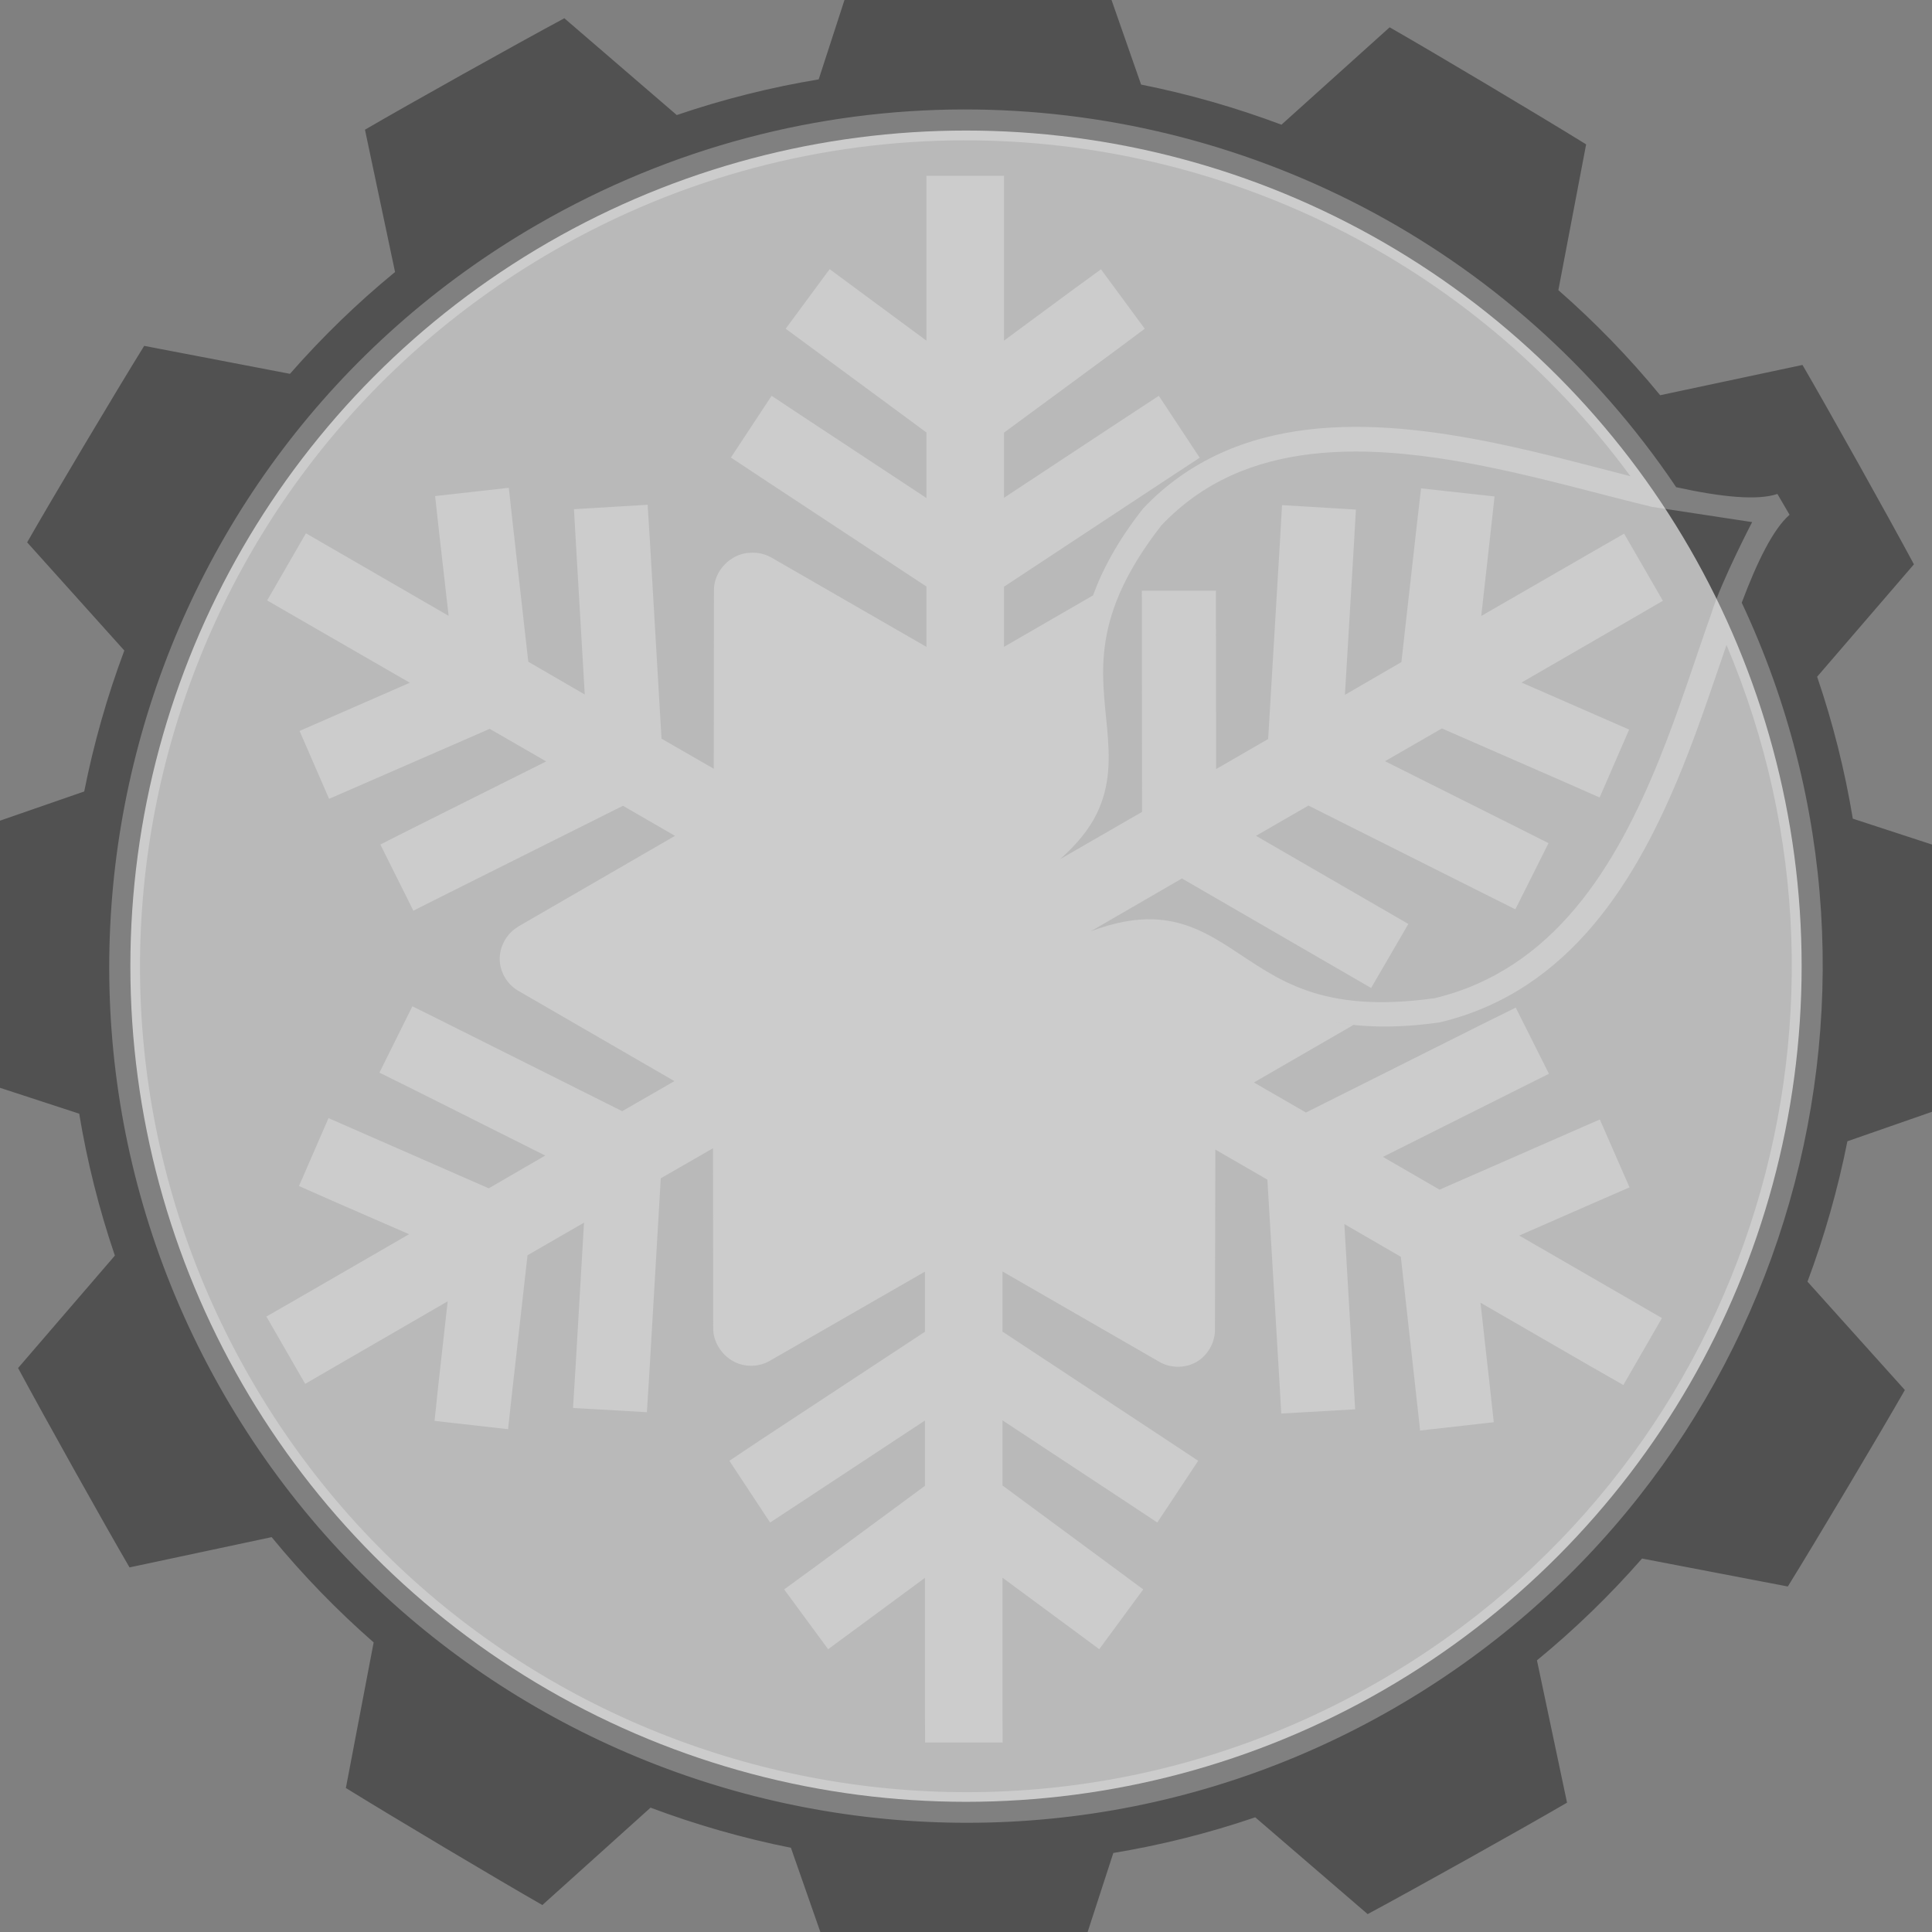 <?xml version="1.0" encoding="UTF-8" standalone="no"?>
<!-- Created with Inkscape (http://www.inkscape.org/) -->

<svg
   width="332.196"
   height="332.257"
   id="svg2"
   version="1.1"
   inkscape:version="1.3.2 (091e20e, 2023-11-25)"
   sodipodi:docname="sticker_dark.svg"
   inkscape:export-filename="sticker_dark.jpg"
   inkscape:export-xdpi="360"
   inkscape:export-ydpi="360"
   xml:space="preserve"
   xmlns:inkscape="http://www.inkscape.org/namespaces/inkscape"
   xmlns:sodipodi="http://sodipodi.sourceforge.net/DTD/sodipodi-0.dtd"
   xmlns="http://www.w3.org/2000/svg"
   xmlns:svg="http://www.w3.org/2000/svg"
   xmlns:rdf="http://www.w3.org/1999/02/22-rdf-syntax-ns#"
   xmlns:cc="http://creativecommons.org/ns#"
   xmlns:dc="http://purl.org/dc/elements/1.1/"><rect width="100%" height="100%" fill="#808080" stroke="none"/><defs
     id="defs4" /><sodipodi:namedview
     id="base"
     pagecolor="#ffffff"
     bordercolor="#666666"
     borderopacity="1.0"
     inkscape:pageopacity="0"
     inkscape:pageshadow="2"
     inkscape:zoom="1.1982407"
     inkscape:cx="122.26258"
     inkscape:cy="131.44271"
     inkscape:document-units="px"
     inkscape:current-layer="layer1"
     showgrid="false"
     inkscape:window-width="1800"
     inkscape:window-height="1026"
     inkscape:window-x="0"
     inkscape:window-y="44"
     inkscape:window-maximized="1"
     fit-margin-top="0"
     fit-margin-left="0"
     fit-margin-right="0"
     fit-margin-bottom="0"
     showguides="true"
     inkscape:guide-bbox="true"
     inkscape:snap-to-guides="true"
     inkscape:snap-center="true"
     borderlayer="true"
     inkscape:showpageshadow="2"
     inkscape:pagecheckerboard="0"
     inkscape:deskcolor="#d1d1d1"><inkscape:grid
       id="grid2"
       units="px"
       originx="0"
       originy="0"
       spacingx="1"
       spacingy="1"
       empcolor="#0099e5"
       empopacity="0.302"
       color="#0099e5"
       opacity="0.149"
       empspacing="5"
       dotted="false"
       gridanglex="30"
       gridanglez="30"
       visible="false" /></sodipodi:namedview><g
     inkscape:groupmode="layer"
     id="layer3"
     inkscape:label="background"
     style="display:inline"
     transform="translate(-204.306,-77.244)" /><g
     inkscape:groupmode="layer"
     id="layer5"
     inkscape:label="Layer 3"><path
       style="display:inline;fill:#515151;fill-opacity:1;fill-rule:evenodd;stroke:none;stroke-width:1;opacity:1"
       d="m 81.585,144.591 16.725,18.576 c -2.929,7.795 -5.241,15.866 -6.889,24.2 l -24.079,8.418 c -0.284,9.147 -0.588,30.817 -0.545,39.271 l 23.776,7.755 c 1.383,8.386 3.45,16.528 6.126,24.402 l -16.696,19.303 c 4.327,8.064 14.932,27.022 19.196,34.321 l 24.463,-5.171 c 5.346,6.493 11.22,12.549 17.541,18.091 l -4.816,25.052 c 7.779,4.82 26.433,15.885 33.776,20.075 l 18.588,-16.68 c 7.795,2.927 15.867,5.24 24.2,6.889 l 8.418,24.079 c 9.147,0.284 30.817,0.588 39.271,0.545 l 7.71,-23.764 c 8.398,-1.385 16.564,-3.457 24.447,-6.138 l 19.291,16.651 c 8.064,-4.327 27.022,-14.932 34.321,-19.196 l -5.2,-24.48 c 6.478,-5.335 12.509,-11.15 18.041,-17.455 l 25.085,4.759 c 4.82,-7.78 15.943,-26.4 20.133,-33.743 l -16.725,-18.576 c 2.928,-7.793 5.24,-15.867 6.889,-24.2 l 24.079,-8.418 c 0.284,-9.147 0.588,-30.817 0.545,-39.271 l -23.776,-7.755 c -1.384,-8.38 -3.452,-16.534 -6.126,-24.402 l 16.696,-19.303 c -4.327,-8.064 -14.932,-27.022 -19.196,-34.321 l -24.508,5.184 c -5.327,-6.465 -11.177,-12.488 -17.472,-18.012 l 4.792,-25.143 C 341.887,71.312 323.233,60.247 315.89,56.057 L 297.301,72.736 c -7.793,-2.927 -15.866,-5.245 -24.2,-6.889 l -8.418,-24.079 c -9.147,-0.284 -30.817,-0.588 -39.271,-0.545 l -7.726,23.793 c -8.386,1.384 -16.528,3.45 -24.402,6.126 L 173.964,54.475 c -8.064,4.327 -27.022,14.932 -34.321,19.196 l 5.2,24.48 c -6.48,5.335 -12.508,11.149 -18.041,17.455 l -25.085,-4.759 c -4.82,7.779 -15.943,26.4 -20.133,33.743 z m 33.67,-0.43 c 23.815,-41.407 67.203,-70.15 117.503,-73.62 5.295,-5.809 8.998,-10.919 9.708,-14.494 l 4.145,-0.019 c 0.737,3.696 4.175,8.822 8.982,14.68 75.437,6.378 134.728,69.655 134.728,146.735 10e-6,81.313 -66,147.334 -147.314,147.334 -81.313,0 -147.26,-65.996 -147.26,-147.309 0,-26.681 7.091,-51.72 19.507,-73.308 z m 4.611,2.624 c -11.961,20.81 -18.829,44.934 -18.829,70.675 0,78.446 63.532,142.001 141.979,142.001 78.446,10e-6 142.018,-63.561 142.018,-142.007 0,-72.504 -54.298,-132.212 -124.461,-140.846 4.561,5.252 9.701,10.988 14.564,17.214 12.63,16.17 23.568,35.81 16.994,57.896 l -0.021,0.103 -0.05,0.086 c -2.96,7.355 -6.364,12.604 -9.873,16.504 0.98,-1.088 1.947,-2.257 2.903,-3.569 l 0.002,19.756 8.955,-5.166 2.006,-33.91 0.411,-6.348 12.7,0.747 -0.382,6.364 -1.516,25.503 9.755,-5.623 2.618,-23.565 0.707,-6.33 12.66,1.413 -0.723,6.359 -1.581,14.21 18.772,-10.831 5.785,-3.322 6.648,11.495 -5.772,3.367 -18.772,10.831 13.114,5.734 5.832,2.563 -5.098,11.681 -5.832,-2.563 -21.696,-9.502 -9.738,5.595 22.826,11.456 5.695,2.867 -5.718,11.362 -5.695,-2.867 -30.327,-15.174 -8.955,5.166 26.555,15.408 c 2.078,1.073 3.464,3.365 3.445,5.703 -0.018,2.338 -1.439,4.615 -3.533,5.655 -0.021,0.014 -0.041,0.027 -0.062,0.041 l -26.561,15.369 8.959,5.172 30.368,-15.2 5.696,-2.837 5.674,11.392 -5.696,2.837 -22.834,11.434 9.705,5.603 21.752,-9.493 5.826,-2.532 5.121,11.686 -5.826,2.532 -13.148,5.732 18.807,10.858 5.759,3.287 -6.664,11.543 -5.759,-3.287 -18.778,-10.842 1.598,14.207 0.704,6.34 -12.681,1.408 -0.675,-6.324 -2.642,-23.539 -9.734,-5.62 1.515,25.491 0.362,6.335 -12.686,0.754 -0.42,-6.368 -1.98,-33.838 -8.959,-5.172 -0.059,30.67 c 0.023,1.47 -0.483,2.944 -1.404,4.09 -1.916,2.531 -5.86,3.229 -8.528,1.508 l -26.605,-15.322 -0.013,10.367 28.35,18.665 5.285,3.511 -6.981,10.632 -5.314,-3.527 -21.334,-14.04 -0.004,11.215 19.089,14.084 5.136,3.769 -7.551,10.227 -5.124,-3.724 -11.551,-8.507 0.023,21.644 0.015,6.67 -13.353,-0.014 0.013,-6.654 -0.006,-21.673 -11.549,8.531 -5.095,3.72 -7.571,-10.228 5.129,-3.777 19.099,-14.049 -0.024,-11.231 -21.311,14.035 -5.292,3.53 -7.043,-10.613 5.337,-3.542 28.319,-18.68 0.013,-10.367 -26.618,15.336 c -1.885,1.212 -4.422,1.328 -6.404,0.284 -1.983,-1.044 -3.334,-3.208 -3.401,-5.448 -0.007,-0.055 -0.014,-0.11 -0.02,-0.165 -0.002,-0.064 -0.003,-0.129 -0.003,-0.193 -10e-4,-0.089 -10e-4,-0.178 0.001,-0.267 l -0.028,-30.72 -8.955,5.166 -2.034,33.894 -0.365,6.336 -12.683,-0.776 0.349,-6.307 1.532,-25.531 -9.71,5.611 -2.663,23.577 -0.723,6.359 -12.643,-1.442 0.707,-6.33 1.597,-14.238 -18.789,10.86 -5.739,3.31 -6.66,-11.54 5.739,-3.31 18.817,-10.843 -13.159,-5.721 -5.832,-2.563 5.098,-11.681 5.832,2.563 21.741,9.49 9.738,-5.595 -22.855,-11.473 -5.667,-2.85 5.672,-11.35 5.712,2.838 30.311,15.203 8.972,-5.195 -26.572,-15.38 c -2.894,-1.631 -4.053,-5.74 -2.437,-8.643 0.559,-1.151 1.474,-2.125 2.587,-2.756 l 26.561,-15.369 -8.987,-5.189 -30.323,15.188 -5.696,2.837 -5.69,-11.363 5.696,-2.837 22.834,-11.434 -9.762,-5.636 -21.707,9.481 -5.843,2.561 -5.093,-11.669 5.826,-2.532 13.148,-5.732 -18.778,-10.842 -5.771,-3.332 6.664,-11.543 5.771,3.332 18.778,10.842 -1.61,-14.253 -0.675,-6.324 12.607,-1.412 0.749,6.328 2.626,23.568 9.705,5.603 -1.515,-25.491 -0.362,-6.335 12.731,-0.766 0.362,6.335 2.02,33.9 8.959,5.172 -0.007,-17.692 c -3.075,-3.659 -6.011,-8.404 -8.562,-14.744 l -0.024,-0.091 -0.053,-0.107 c -3.302,-11.093 -1.718,-21.673 2.447,-31.359 4.165,-9.685 10.886,-18.561 18.057,-26.634 5.583,-6.285 11.431,-12.05 16.593,-17.334 -45.983,5.096 -85.323,32.102 -107.327,70.383 z M 233.615,75.821 c -5.974,6.3 -13.119,13.186 -19.811,20.721 -5.264,5.927 -10.231,12.239 -14.009,18.826 -1.259,2.196 -2.387,4.421 -3.357,6.676 -3.865,8.989 -5.22,18.39 -2.269,28.399 7.487,18.529 16.94,21.571 25.646,25.603 4.361,2.02 8.67,4.298 11.739,8.845 1.635,2.423 2.835,5.497 3.627,9.368 l 0.011,-16.265 -32.951,-18.986 6.366,-11.026 26.576,15.306 -0.003,-10.339 -28.305,-18.677 -5.331,-3.499 7.01,-10.616 5.331,3.499 21.318,14.069 -0.024,-11.231 -19.089,-14.084 -5.091,-3.781 7.522,-10.243 5.136,3.769 11.522,8.49 0.011,-21.701 0.013,-6.654 13.324,-0.002 0.015,6.67 0.007,21.405 11.128,-8.2 5.129,-3.777 7.571,10.228 -5.174,3.789 -18.666,13.763 -0.009,11.289 20.957,-13.819 5.304,-3.484 6.997,10.625 -5.321,3.513 -27.915,18.378 -0.001,10.413 26.218,-15.107 6.333,11.045 -32.572,18.752 0.026,18.124 c 0.732,-4.322 1.937,-7.681 3.591,-10.331 2.873,-4.604 6.931,-6.995 11.078,-9.109 8.278,-4.221 17.371,-7.472 24.869,-26.032 5.947,-20.154 -3.974,-38.237 -16.291,-54.007 -5.802,-7.427 -12.075,-14.22 -17.371,-20.442 -3.765,-4.055 -9.944,-13.743 -9.944,-13.743 M 202.342,170.436 c 0.522,0.48 1.056,0.939 1.581,1.372 -0.53,-0.435 -1.054,-0.889 -1.581,-1.372 z m 70.004,5.999 c 0.327,-0.195 0.643,-0.418 0.973,-0.625 z m 0.973,-0.625 c 0.587,-0.368 1.183,-0.743 1.778,-1.156 -0.588,0.407 -1.197,0.792 -1.778,1.156 z m 1.778,-1.156 c 0.581,-0.403 1.157,-0.839 1.741,-1.292 -0.592,0.457 -1.154,0.885 -1.741,1.292 z"
       id="path3047"
       inkscape:connector-curvature="0"
       sodipodi:nodetypes="cccccccccccccccccccccccccccccccccccccccccccccccccsccccssssssssccccccccccccccccccccccccccccccccccccccsccccccccccccccccccccccccccccccccccccccccccccccccccccccccccccccccccccccccccccccccccccccccccccccccccccccccccccccccccccccccccccccccccccccccccsscsscsccssccccccccccccccccccccccccccccccccccccccsscsccccccccccccccc"
       inkscape:label="path3047"
       transform="rotate(60,249.026,125.178)" /></g><g
     inkscape:label="Layer 1"
     inkscape:groupmode="layer"
     id="layer1"
     transform="translate(-204.306,-77.244)"
     style="display:inline"><circle
       style="display:inline;fill:#ffffff;fill-opacity:1;stroke:none;stroke-width:12.229;stroke-dasharray:none;stroke-opacity:1;opacity:0.6"
       id="path1"
       cx="370.404"
       cy="243.373"
       inkscape:label="path1"
       r="143.683" /></g></svg>
